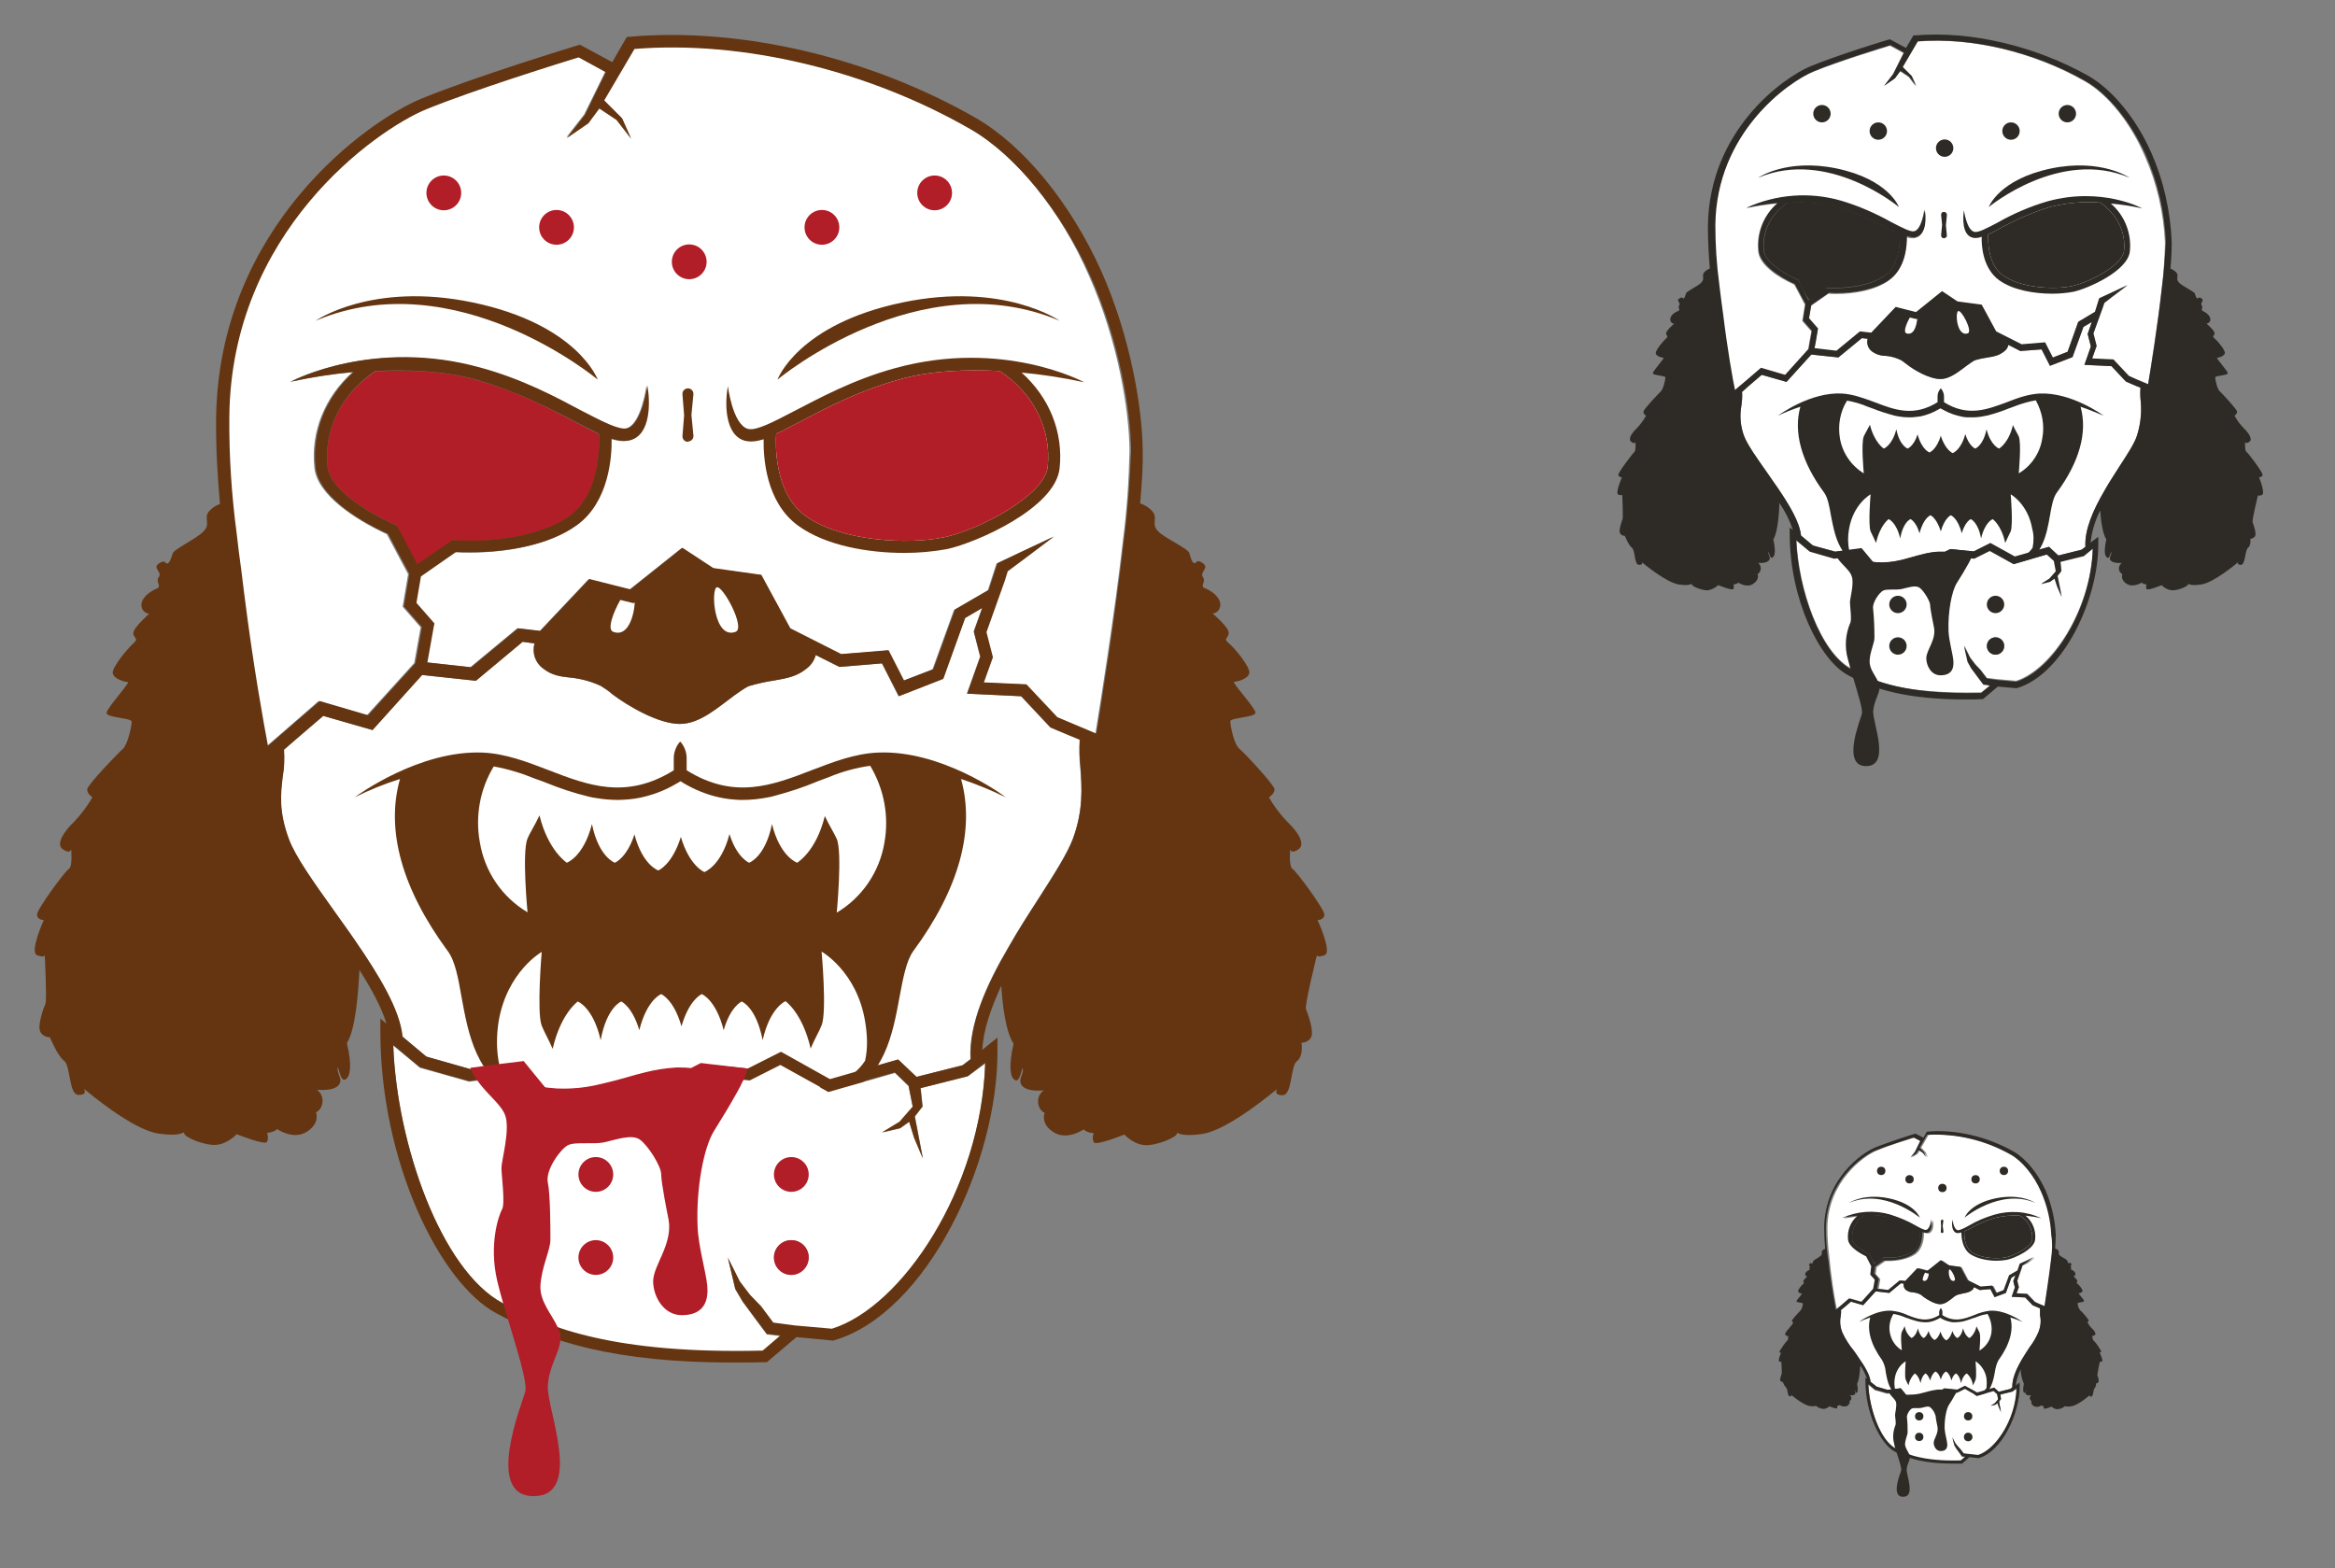 <svg xmlns="http://www.w3.org/2000/svg" id="Layer_1" viewBox="0 0 725 487" width="725" height="487"><rect x="0" y="0" width="725" height="487" fill="#808080" stroke="none"/><style>.st0{fill:#fff}.st1{fill:#643510}.st2{fill:#b21e28}.st3{fill:#2e2a25}</style><g id="Layer_1_1_"><path d="M333.1 260.4c-1.7 4.6-5.8 11-10.6 18.5-3.1 4.8-6.4 9.9-9.4 15.2-6.8 11.6-12.4 24-11.8 34.8l-2.5 1.9-14.3 3.6-5.7-5.4-21.2 6.1-15.2-8.5-10.3 5.2-14.5-1.4-18.8 9.4-9.2-1.7-10.8 4.7-6.3 5.4v-6.3l-9.9-12L146 332l-13.7-3.9-7.4-6.2c-.8-8.4-7.4-19.2-14.7-29.8-2.1-3.1-4.4-6.2-6.5-9.2-6.2-8.7-12.1-16.9-14.1-22.4-3.2-8.7-2.5-14.1-1.9-19.3.5-2.8.6-5.6.4-8.4l3.8-3.3 8.4-7.2 15.3 4.4 15.4-17.1 16.7 1.8 14.5-12.1 3.7.5c-.8 2.9.2 6 2.7 7.8 2.6 2.1 5.4 2.5 8.3 2.8 3.3.3 6.6 1.2 9.6 2.6 1.3.8 2.5 1.6 3.6 2.6 4.9 3.7 14.3 9.2 20.9 9.2 6.3 0 11.9-5.2 17-8.9 1.4-1 2.8-2 4.3-2.8 2.7-.8 5.4-1.4 8.1-1.8 3.9-.7 7-1.2 10.1-3.8 1.3-1 2.3-2.5 2.7-4.1l7.4 3.7 13.2-1.1 5.2 10.2 13.8-5.4 6.8-18.9 5.3-3.1-2.6 7.3 2 7.8-4.1 11.5 16.8.8 9.1 9.7 5.7 2.4 3.4 1.4c-.2 2.9-.1 5.8.2 8.7.5 6.2 1 13.1-2.3 22z" class="st0"/><path d="M298.4 241.9c4.4 15.8-.6 34.1-14.8 53.4-2.2 3-3.2 8.5-4.3 14.3-2.1 11.4-4.7 25.6-18.1 30.4-12.7 4.6-24.1 1.5-34.1-1.3-5.6-1.5-10.9-3-15.8-3s-10.2 1.5-15.8 3c-6.3 1.7-13.2 3.6-20.6 3.6-4.6 0-9.2-.8-13.5-2.3-13.5-4.8-16-19-18.1-30.4-1-5.8-2-11.3-4.3-14.3-14.2-19.3-19.3-37.6-14.8-53.4-4.8 1.5-9.5 3.4-14.1 5.7 1.1-.8 20.2-14.7 39.8-13.9 7 .3 13.8 2.9 20.3 5.4 12.4 4.8 24.2 9.3 39 .1v-3.7c0-1.8.6-3.5 1.7-4.9l.3-.3.3.3c1.1 1.4 1.7 3.1 1.7 4.9v3.7c14.8 9.2 26.6 4.7 39-.1 6.5-2.5 13.3-5.1 20.3-5.4 19.6-.9 38.7 13 39.8 13.9-4.5-2.2-9.1-4.1-13.9-5.7z" class="st1"/><path d="M274.6 261.7c-1.5 9-6.9 17-14.8 21.7 0 0 1.8-18.8 0-22.9-.8-1.8-2.4-4.3-3.7-7.1-2.7 11.1-8.6 14.5-8.6 14.5s-5.3-1.8-7.8-12c-2.1 10.3-7.1 12-7.1 12s-3.8-1.5-6.1-8.9c-2.6 10-7.8 11.8-7.8 11.8s-4.6-1.8-7.3-10.9c-2.7 8.7-7 10.4-7 10.4s-4.9-1.6-7.4-11.2c-2.4 7.4-6.1 8.8-6.1 8.8s-5-1.7-7.1-12c-2.6 10.2-7.8 12-7.8 12s-5.8-3.7-8.5-14.7c-1.3 2.9-3 5.4-3.7 7.2-1.8 4.1 0 22.9 0 22.9-7.9-4.7-13.3-12.6-14.8-21.7-1.5-8.1 0-16.5 4.3-23.6 4.4.8 8.7 2.1 12.8 3.8.9.3 1.9.7 2.8 1l.5.2c4.4 1.8 8.9 3.3 13.5 4.4.7.2 1.4.3 2.1.4 2.3.4 4.6.6 6.9.6 1.2 0 2.4-.1 3.6-.2s2.2-.3 3.3-.5c3.7-.8 7.3-2.1 10.6-4 .6-.3 1.2-.7 1.9-1.1.7.5 1.5.9 2.2 1.3 3.5 1.9 7.3 3.3 11.3 4 1.1.2 2.2.3 3.3.4.9.1 1.8.1 2.6.1 2.6 0 5.2-.3 7.8-.8.7-.1 1.4-.3 2.1-.5 4.5-1.2 8.8-2.6 13.1-4.4l.5-.2 3.2-1.2c4.1-1.7 8.4-2.9 12.8-3.5 4.3 7.2 5.9 15.7 4.4 23.9zm-6 67.7c-2.1 3.2-5.2 5.6-8.8 6.8-2.2.8-4.5 1.4-6.8 1.7-.7.1-1.5.2-2.2.3-4.9.3-9.9-.1-14.7-1.3l-.4-.1c-2.5-.6-5-1.3-7.5-2-.6-.2-1.2-.3-1.8-.5-1.1-.3-2.1-.6-3.1-.8-3.1-.8-6.3-1.4-9.5-1.7-.8 0-1.6-.1-2.4-.1H210c-3.2.2-6.4.7-9.6 1.5-1 .2-2.1.5-3.1.8-1.1.3-1.9.5-2.8.8-2.2.6-4.3 1.2-6.6 1.7l-1.8.4c-4.4 1-8.9 1.5-13.4 1.3-.7 0-1.5-.1-2.2-.2-2.6-.3-5.2-1-7.8-1.8-3-1-5.6-2.8-7.6-5.2-1-4.5-1-9.1-.3-13.7 2.6-15.6 13.4-21.7 13.4-21.7s-1.6 18.8 0 22.9c.7 1.8 2.2 4.4 3.4 7.2 2.5-11 7.8-14.7 7.8-14.7s4.8 1.8 7.1 12c1.9-10.3 6.4-12 6.4-12s3.4 1.5 5.6 8.9c2.4-9.6 6.8-11.2 6.8-11.2s3.9 1.6 6.3 10c2.4-8.4 6.3-10 6.3-10s4.4 1.7 6.8 11.2c2.1-7.4 5.6-8.9 5.6-8.9s4.5 1.7 6.5 12c2.3-10.2 7.1-12.1 7.1-12.1s5.3 3.7 7.8 14.7c1.2-2.9 2.7-5.4 3.4-7.2 1.7-4.2 0-22.9 0-22.9s10.9 6.1 13.5 21.6c.7 4.2.9 8.3 0 12.3z" class="st0"/><path d="M300.5 334.2l-14.6 3.7.6 5.7-2.4 3.1 2.5 13.1-2.8-6.5-1.5-4.9-2.8 2-5.6 1.3 5.4-3.2 4.1-4.7-1.3-6.5-4.2-4.1-20.7 5.9-14.8-8.3-9.5 4.9-14.5-1.4-19 9.5-9.4-1.7-9.4 4.1-11.9 10.4v-13.3l-7.7-9.4-15.3 2-15.3-4.3-8.3-6.9c1.1 30.7 14.8 69.8 33.9 80.1 14.4 7.8 29.3 15.8 80.8 14.8l5.5-4.7-4.2-.5-4.1-5.5-3.4-4.6-2.3-3.9-2.3-9.7 3.7 7.4 3.2 4.2 3.4 3.5 3.8 5.1 6.8.9 11.4 1.1c21.7-6.7 46.4-43.5 47.6-82.6l-5.4 3.9zm-54.8 61.7c-3 0-5.4-2.4-5.4-5.4 0-3 2.4-5.4 5.4-5.4 3 0 5.4 2.4 5.4 5.3-.1 3.1-2.5 5.4-5.4 5.5zm55.4-356C269.3 21.6 230.5 12.3 196.8 15l-5.4 9.2-4 6.8 5.6 5.6 2.8 6.3-4.5-5.8-5.4-3.6-3.4 4.6-6.7 4.6 5.6-7.2 6.5-13.2-8.4-4.6c-4.9 1.5-32.7 10.1-47.5 16.2-15.6 6.5-60.5 38-61.2 95.7 0 12.2.8 24.3 2.3 36.3.4 3.8.9 7.5 1.4 11.1.3 2.5.6 5 .9 7.3 2.9 23 6.1 40.5 7.4 47.4l7.5-6.5 8.6-7.5 15 4.4 14.7-16.2c.4-2.1 1.3-7.2 2-11.1l-5.6-6.4 1.7-10.1-6.6-12.4c-10.1-4.7-21.6-12.3-22.5-20.6-1.2-11.2 3.2-22 11.8-29.7-6.5.6-13 1.6-19.4 3 1.1-.6 25.9-13.4 58.6-4.4 13.2 3.6 23.8 9.4 31.5 13.4 6.5 3.4 11.7 6.1 14.2 5.5 4.8-1.2 6.4-13.3 6.4-13.3.9 4.8 1.1 15.3-5.4 17-.6.1-1.1.2-1.7.2-1.4 0-2.7-.3-4-.7.1 5.5-.6 19.6-10.8 26.9-8.6 6.2-21.8 8.4-32.9 8.4-1.6 0-3.1 0-4.6-.1l-10.9 7.5-1.4 8.2 5.6 6.4-.2.9c-1.1 6.1-1.7 9.5-2 11.2l13.6 1.5 14.6-12.1 6.9.9 15.2-16.1 12.7 3.2 16.2-12.9 9.6 6.3 14.9 2.1 9 16.6 15.8 8 14.7-1.2 4.8 9.4 9.1-3.5 6.7-18.5 10.5-6.1 2.7-8.3 7.8-3.7 9.8-4.6-9.7 7.3-4.7 3.5-.9 2.9-5.7 16 2 7.8-2.8 7.8 13.2.6 9.6 10.2 4.5 1.9 7.6 3.2c1.3-8.2 5.9-36.5 8.6-60.4 1.2-9.2 1.8-18.4 2-27.6-.1-12.3-3.5-33.9-12.6-54.3-8.7-20.2-23-37.7-37-45.7z" class="st0"/><circle cx="185" cy="364.7" r="5.4" class="st2"/><circle cx="214" cy="81.3" r="5.4" class="st2"/><circle cx="255.2" cy="70.6" r="5.4" class="st2"/><circle cx="290.2" cy="59.9" r="5.4" class="st2"/><circle cx="172.8" cy="70.6" r="5.4" class="st2"/><circle cx="137.8" cy="59.9" r="5.4" class="st2"/><circle cx="185" cy="390.5" r="5.4" class="st2"/><circle cx="245.7" cy="390.5" r="5.4" class="st2"/><circle cx="245.7" cy="364.7" r="5.4" class="st2"/><path d="M278 114.3c-13.2 3.6-23.7 9.4-31.5 13.4-6.5 3.4-11.7 6.1-14.2 5.5-4.8-1.2-6.3-13.3-6.3-13.3-.9 4.8-1.2 15.3 5.4 17 .6.1 1.1.2 1.7.2 1.4 0 2.7-.3 4-.7-.1 5.5.6 19.6 10.8 26.9 8.6 6.2 21.8 8.4 32.9 8.4 4.5 0 8.9-.4 13.3-1.2 9.1-2 33.6-12.7 34.9-25.1 1.2-11.2-3.2-22-11.8-29.7 6.5.6 13 1.6 19.4 3 .1 0-25.1-13.6-58.6-4.4zm47.3 30.7c-1 8.9-21.3 19.5-32 21.8-11 2.4-32.1 1.4-43.2-6.6-10-7.2-9.3-23.2-9.1-25.5 2.2-1 4.6-2.3 7.3-3.7 7.6-4 17.9-9.5 30.7-13.1 9.9-2.9 21.4-3.2 31.4-2.7 10.6 7 16.1 18.1 14.9 29.8z" class="st1"/><path d="M325.3 145c-1 8.9-21.3 19.5-32 21.8-11 2.4-32.1 1.4-43.2-6.6-10-7.2-9.3-23.2-9.1-25.5 2.2-1 4.6-2.3 7.3-3.7 7.6-4 17.9-9.5 30.7-13.1 9.9-2.9 21.4-3.2 31.4-2.7 10.6 7 16.1 18.1 14.9 29.8z" class="st2"/><path d="M241.4 117.9s6.2-17.2 38.9-24c31.3-6.5 48.7 5.7 48.7 5.7-43.3-18.4-87.2 17.9-87.6 18.3z" class="st1"/><path d="M101.7 145c.7 6.5 11.5 13.8 21.5 18.2.9 3.6 6.4 12.1 6.4 12.1s8.7-4.9 10.9-7.5c11.5.9 27.3-1 36.4-7.5 10-7.2 9.3-23.2 9.1-25.5-2.2-1-4.6-2.3-7.3-3.7-7.6-4-17.9-9.5-30.7-13.1-9.9-2.9-21.4-3.2-31.4-2.7-10.6 6.9-16.1 18-14.9 29.7z" class="st2"/><path d="M185.6 117.9s-6.2-17.2-38.9-24C115.4 87.4 98 99.6 98 99.6c43.3-18.4 87.2 17.9 87.6 18.3zm28 19.3c-1 0-1.7-.8-1.7-1.7v-.1l.5-6.3v-.3l-.5-6.3c-.1-1 .6-1.8 1.6-1.9h.1c1 0 1.7.8 1.7 1.7v.2l-.6 6.2v.3l.6 6.2c.1 1-.6 1.8-1.6 1.9 0 .1-.1.1-.1.1z" class="st1"/><path d="M409.1 285.7s2.1 0 2.1-1.7-8.7-13.5-9.9-14.2c-1.2-.7-.7-6.1-.7-6.1s.2 1.7 2.6 0-.7-5.9-3.5-8.5c-2.2-2.3-4.1-4.8-5.7-7.6 0 0 1.9-1.2 1.7-2.6s-9.2-11.1-10.9-12.5-2.8-7.3-2.8-8.5 7.8-1.2 7.8-2.7-7.6-9.6-6.6-9.6 4.5-.9 4.7-2.8-4.5-7.6-6.4-9.2 0-1.4 0-3.2-5-6-5-6c1.4-.1 2.4-1.3 2.4-2.7 0-2.4-2.8-4.4-4.7-5.1s.4-1.9-.7-3.5 2.1-2.8 0-4.3-1.9 0-2.6 0-1.2-1.6-1.6-3.1-7.4-4.5-9.7-6.8 0-4-1.7-6.1c-1-1.2-2.4-2.1-3.9-2.6.6-6.4.9-12 .8-16.4-.1-12.7-3.6-34.9-12.9-55.8-9.5-21.1-24-38.8-38.8-47.4-32.7-18.8-72.9-28.3-107.5-25.3l-1 .1-4.5 7.8-10-5.4-.8.2c-.3.1-32.2 9.8-48.6 16.6-16.3 6.7-62.8 39.4-63.6 99.1-.1 8.9.4 17.8 1.2 26.7-1.4.5-2.6 1.3-3.5 2.4-1.6 2.1.7 3.8-1.6 6.1-2.3 2.4-9.2 5.5-9.6 6.9s-1 3.1-1.7 3.1-.5-1.4-2.6 0 1.2 2.6 0 4.2 1.2 2.8-.7 3.6-4.7 2.7-4.7 5.1c0 1.4 1 2.5 2.4 2.7 0 0-4.9 4.3-4.9 6s1.9 1.5 0 3.2-6.6 7.4-6.4 9.2 3.8 2.8 4.7 2.8-6.6 8.1-6.6 9.6 7.8 1.5 7.8 2.7-1.2 7.1-2.8 8.5-10.8 11-11 12.4 1.6 2.6 1.6 2.6c-1.6 2.7-3.5 5.3-5.7 7.6-2.8 2.6-5.9 6.9-3.5 8.5 2.4 1.7 2.6 0 2.6 0s.5 5.4-.7 6.1c-1.2.7-9.9 12.5-9.9 14.2 0 1.7 2.1 1.7 2.1 1.7s-4.5 9.9-2.1 10.9c2.3.9 2.4 0 2.4 0s.7 14 .2 15.1-2.8 7.3-1.4 9c.6.9 1.7 1.4 2.8 1.4 0 0 2.3 5.7 4.4 7.3C22 331 21.3 340 24.4 340c2.8 0 1.8-1.6 1.7-1.9.9.8 15.1 12.8 23.1 13.9 8.3 1.2 7.8-1.2 8 0s6.4 3.8 9.9 3.5c3.5-.2 6.4-3.3 6.4-3.3s8.7 3.5 9.4 2.4c.4-.9.4-1.9 0-2.8 0 0 2.4-.2 3.1-1.2 0 0 4.9 3.4 9 1s3.4-5.6 3.1-6.2c2.3-1 3-5.1.3-7 6.4.5 7.3-1.8 7.3-2.9-.1-1.4-1.2-2.9-.8-4.1.7 2.2 1.2 4.6 2.5 3.7 1.3-.9 2-4 .3-11.2 2.8-4.3 3.6-16.7 3.9-22.7 3.8 6 6.9 11.7 8.4 16.7l-1.9-1.6v4c0 40.7 18.6 78.2 36 87.5 16.5 8.9 36.8 15.3 73.4 15.3 3.2 0 6.5 0 9.9-.1h.7l9.2-7.8 11.4 1.1.3-.1c28.9-8.5 51-55.5 50.7-90.2v-3.8L305 326c.3-6.2 2.7-13 5.9-19.9.3 5.1 1.2 14 3.8 18-1.6 7.2-1 10.3.3 11.2s1.8-1.4 2.5-3.7c.5 1.2-.7 2.7-.7 4.1 0 1.1.9 3.4 7.3 2.9-2.8 1.9-2 6 .3 7-.4.6-1 3.9 3.1 6.2s9-1.1 9-1.1c.7 1 3.1 1.2 3.1 1.2-.4.9-.4 1.9 0 2.8.7 1.2 9.5-2.4 9.5-2.4s2.8 3.1 6.4 3.3 9.7-2.4 9.9-3.5-.2 1.2 8 0c8-1.2 22.2-13.2 23.1-13.9-.1.2-1.1 1.9 1.7 1.9 3.1 0 2.4-9 4.5-10.6s1.4-5.7 1.4-5.7c1.1 0 2.2-.5 2.8-1.4 1.4-1.7-.9-7.8-1.4-9s3.4-16.8 3.4-16.8 0 .9 2.4 0-2.2-10.9-2.2-10.9zM305.9 330c-1.2 39.1-25.9 75.9-47.6 82.6l-11.4-1-6.8-.9-3.8-5.1-3.4-3.5-3.2-4.2-3.7-7.4 2.3 9.7 2.3 3.9 3.4 4.6 4.1 5.5 4.2.5-5.5 4.7c-45.9 1.1-66.4-7-80.8-14.8-19.1-10.3-32.8-49.4-33.9-80.1l8.3 6.9 15.2 4.3 15.3-2 7.7 9.4v13.3l11.9-10.4 9.4-4.1 9.4 1.7 19-9.5 14.5 1.4 9.5-4.8 14.8 8.2 20.7-5.9 4.3 4.1 1.3 6.5-4.1 4.7-5.4 3.3 5.6-1.3 2.8-2 1.5 4.9 2.7 6.5-2.5-13 2.4-3.1-.6-5.7 14.7-3.7 5.4-4.2zm27.3-69.6c-1.7 4.6-5.8 11-10.6 18.5-3.1 4.8-6.4 9.9-9.4 15.2-6.8 11.6-12.4 24-11.8 34.8l-2.5 1.9-14.3 3.6-5.7-5.4-21.2 6.1-15.2-8.5-10.3 5.2-14.5-1.4-18.8 9.4-9.2-1.7-10.8 4.7-6.3 5.4v-6.3l-9.9-12-16.6 2.1-13.7-3.9-7.4-6.2c-.8-8.4-7.4-19.2-14.7-29.8-2.1-3.1-4.4-6.2-6.5-9.2-6.2-8.7-12.1-16.9-14.1-22.4-3.2-8.7-2.5-14.1-1.9-19.3.5-2.8.6-5.6.4-8.4l3.8-3.3 8.4-7.2 15.3 4.4 15.4-17.1 16.7 1.8 14.5-12.1 3.7.5c-.8 2.9.2 6 2.7 7.8 2.6 2.1 5.4 2.5 8.3 2.8 3.3.3 6.6 1.2 9.6 2.6 1.3.8 2.5 1.6 3.6 2.6 4.9 3.7 14.3 9.2 20.9 9.2 6.3 0 11.9-5.2 17-8.9 1.4-1 2.8-2 4.3-2.8 2.7-.8 5.4-1.4 8.1-1.8 3.9-.7 7-1.2 10.1-3.8 1.3-1 2.3-2.5 2.7-4.1l7.4 3.7 13.2-1.1 5.2 10.2 13.8-5.4 6.8-18.9 5.3-3.1-2.6 7.3 2 7.8-4.1 11.5 16.8.8 9.1 9.7 5.7 2.4 3.4 1.4c-.2 2.9-.1 5.8.2 8.7.4 6.2.9 13.1-2.3 22zm15.8-93c-2.7 23.8-7.2 52.1-8.6 60.4l-7.6-3.2-4.5-1.9-9.6-10.2-13.2-.6 2.8-7.8-2-7.8 5.7-16 .9-2.9 4.7-3.5 9.7-7.3-9.8 4.6-7.8 3.7-2.7 8.3-10.5 6.1-6.7 18.5-9.1 3.5-4.8-9.4-14.7 1.2-15.8-8-9-16.6-14.9-2.1-9.6-6.3-15.4 12.3-.8.6-.8-.2-11.9-3-15.2 16.1-6.9-.8-14.6 12.1-13.6-1.5c.3-1.8.9-5.1 2-11.2l.2-.9-5.6-6.4 1.4-8.2 10.9-7.6c1.5.1 3 .1 4.6.1 11.1 0 24.3-2.2 32.9-8.4 10.1-7.3 10.9-21.5 10.8-26.9 1.3.4 2.6.7 4 .7.6 0 1.1-.1 1.7-.2 6.6-1.6 6.3-12.1 5.4-17 0 0-1.6 12.1-6.3 13.3-2.5.6-7.6-2.1-14.2-5.5-7.7-4.1-18.2-9.8-31.5-13.4-32.7-9-57.5 3.8-58.6 4.4 6.4-1.4 12.9-2.4 19.4-3-8.6 7.8-13 18.5-11.8 29.7.9 8.4 12.3 16 22.5 20.6l6.6 12.4-1.7 10.1 5.6 6.4c-.7 3.9-1.6 9.1-2 11.2l-14.7 16.2-15-4.4-8.6 7.4-7.5 6.5c-1.3-6.9-4.5-24.3-7.4-47.4-.3-2.4-.6-4.8-.9-7.3-.5-3.6-1-7.3-1.4-11.1-1.6-12-2.4-24.2-2.3-36.3.5-57.5 45.4-89 61-95.5 14.9-6.1 42.6-14.7 47.5-16.2l8.4 4.6-6.5 13.3-5.6 7.2 6.7-4.6 3.4-4.6 5.4 3.6 4.5 5.8-2.8-6.3-5.6-5.6 4-6.8 5.4-9.2c33.6-2.7 72.5 6.6 104.3 24.9 14 8 28.3 25.6 37.3 45.7 9.1 20.4 12.5 42 12.6 54.3-.4 8.9-1 18.2-2.2 27.3zm-225.8-4.2c-10-4.4-20.8-11.7-21.5-18.2-1.2-11.7 4.3-22.8 14.8-29.8 10-.5 21.4-.1 31.4 2.7 12.8 3.7 23.2 9.1 30.8 13.1 2.8 1.4 5.2 2.7 7.3 3.7.1 2.2.8 18.2-9.1 25.5-9.1 6.5-24.9 8.4-36.4 7.5l-10.9 7.5-6.4-12z" class="st1"/><path d="M228.4 196.2c3.2-1.2-4.1-14.7-5.9-13.8s-.8 16.3 5.9 13.8zm-31.3-9.1c-.3 4.6-2.3 10.8-6.7 9.1-2-.7 0-6 2.2-9.9l4.1 1 .4-.2z" class="st0"/><path d="M232.1 331.8c-.3 1.3-.7 2.5-1.3 3.7 0 0 0 .1-.1.1-.5 1.1-1.1 2.3-1.9 3.7-2 3.6-4.6 7.9-7.1 11.9-3.2 5.1-5.6 17.8-5.1 29.7.2 6 2.6 14.1 3 18.3s-.6 9.2-7.9 9.2c-5.8 0-8.9-6-8.9-10.5 0-5 6.1-11.4 4.8-19.1-.4-2-2.3-11.5-2.3-14.1s-4.1-9-6.6-10.8-7.4 0-11 .8-9.2-.3-11.5 1-6.9 7.7-6.1 11.5.8 14.6.8 17.8-2.8 8.5-3.1 14.3c-.2 4.9 3.5 8.8 5.3 12.7.3.6.6 1.3.8 2 .2.7.2 1.5.1 2.3-.4 4-3.7 8.3-3.9 14.3-.2 7.2 11 34-4.4 34s-3.6-28.7-2.6-32.5c.7-2.7-2.5-12.8-5.4-22.5-.5-1.7-1-3.4-1.5-5-.7-2.4-1.3-4.7-1.8-6.8-2.7-11.5.5-20.5 1.5-22.3s-.2-10.5-.2-12.8 2.6-11.3 1.3-15.9c-1.1-3.8-5.7-6.7-9-11.6-.8-1.1-1.5-2.3-2-3.6l4.5-.6 4.7-.6 7.4-.9 1.7 2.1 4.9 6c.4.1.9.2 1.4.2.7.1 1.5.1 2.2.2 4.5.2 9-.2 13.4-1.3l1.7-.4c2.2-.5 4.4-1.1 6.5-1.7l2.8-.8c1.1-.3 2.1-.5 3.1-.8 3.1-.8 6.3-1.3 9.6-1.5h1.4c.8 0 1.6 0 2.4.1.2 0 .5 0 .7.1l.3-.1 2.9-1.5 14.5 1.7z" class="st2"/><path d="M663.4 135.6c-.8 2.3-2.9 5.5-5.3 9.2-1.5 2.4-3.2 4.9-4.7 7.6-3.4 5.8-6.2 12-5.9 17.4l-1.2.9-7.2 1.8-2.9-2.7-10.6 3-7.6-4.2-5.2 2.6-7.2-.7-9.4 4.7-4.6-.9-5.4 2.3-3.2 2.7v-3.1l-5-6-8.2 1.1-6.9-1.9-3.7-3.1c-.4-4.2-3.7-9.6-7.3-14.9-1.1-1.6-2.2-3.1-3.2-4.6-3.1-4.4-6-8.5-7.1-11.2-1.2-3.1-1.5-6.4-.9-9.7.2-1.4.3-2.8.2-4.2l1.9-1.7 4.2-3.6 7.7 2.2 7.7-8.5 8.4.9 7.3-6 1.8.2c-.4 1.4.1 3 1.3 3.9 1.2.9 2.7 1.4 4.2 1.4 1.7.1 3.3.6 4.8 1.3.6.4 1.2.8 1.8 1.3 2.4 1.9 7.1 4.6 10.5 4.6 3.1 0 6-2.6 8.5-4.4.7-.5 1.4-1 2.1-1.4 1.3-.4 2.7-.7 4.1-.9 2-.3 3.5-.6 5.1-1.9.7-.5 1.1-1.2 1.3-2l3.7 1.9 6.6-.5 2.6 5.1 7-2.7 3.4-9.4 2.6-1.5-1.3 3.7 1 3.9-2 5.7 8.4.4 4.5 4.8 2.8 1.2 1.7.7c-.1 1.5-.1 2.9.1 4.4.3 3.5-.1 7.3-1.3 10.8z" class="st0"/><path d="M646 126.3c2.2 7.9-.3 17.1-7.4 26.7-1.1 1.5-1.6 4.2-2.1 7.1-1 5.7-2.3 12.8-9 15.2-6.4 2.3-12 .7-17-.6-5.1-2-10.7-2-15.8 0-3.3 1.1-6.8 1.7-10.3 1.8-2.3 0-4.6-.4-6.8-1.2-6.7-2.4-8-9.5-9.1-15.2-.5-2.9-1-5.6-2.1-7.1-7.1-9.6-9.6-18.8-7.4-26.7-2.4.8-4.7 1.7-7 2.8.6-.4 10.1-7.4 19.9-6.9 3.5.2 6.9 1.5 10.2 2.7 6.2 2.4 12.1 4.6 19.5 0v-1.8c0-.9.3-1.7.9-2.4l.1-.2.1.2c.6.7.9 1.6.9 2.4v1.8c7.4 4.6 13.3 2.3 19.5 0 3.3-1.3 6.6-2.5 10.2-2.7 9.8-.4 19.3 6.5 19.9 6.9-2.4-1-4.8-2-7.2-2.8z" class="st3"/><path d="M634.1 136.2c-.7 4.5-3.4 8.5-7.3 10.8 0 0 .9-9.4 0-11.5-.4-.9-1.2-2.1-1.8-3.5-1.3 5.6-4.3 7.3-4.3 7.3s-2.6-.9-3.9-6c-1 5.1-3.5 6-3.5 6s-1.9-.7-3.1-4.5c-1.3 5-3.9 5.9-3.9 5.9s-2.3-.9-3.7-5.4c-1.3 4.4-3.5 5.2-3.5 5.2s-2.4-.8-3.7-5.6c-1.2 3.7-3.1 4.4-3.1 4.4s-2.5-.9-3.5-6c-1.3 5.1-3.9 6-3.9 6s-2.9-1.8-4.3-7.4c-.7 1.4-1.5 2.7-1.9 3.6-.9 2.1 0 11.5 0 11.5-3.9-2.4-6.6-6.3-7.4-10.8-.7-4.1 0-8.3 2.2-11.8 2.2.4 4.4 1 6.4 1.9l1.4.5.3.1c2.2.9 4.5 1.6 6.8 2.2l1 .2c1.1.2 2.3.3 3.4.3.6 0 1.2 0 1.8-.1s1.1-.1 1.7-.2c1.9-.4 3.7-1.1 5.3-2 .3-.2.6-.3.9-.5.4.2.7.4 1.1.6 1.8 1 3.7 1.6 5.6 2 .5.1 1.1.2 1.7.2h1.3c1.3 0 2.6-.1 3.9-.4.4-.1.7-.1 1.1-.2 2.2-.6 4.4-1.3 6.6-2.2l.3-.1 1.6-.6c2.1-.8 4.2-1.4 6.4-1.8 2 3.6 2.8 7.8 2 11.9zm-3 33.9c-1.1 1.6-2.6 2.8-4.4 3.4-1.1.4-2.2.7-3.4.9-.4.1-.7.1-1.1.1-2.5.2-4.9 0-7.3-.6h-.2c-1.3-.3-2.5-.6-3.8-1l-.9-.2-1.6-.4c-1.6-.4-3.2-.7-4.8-.9h-1.9c-1.6.1-3.2.3-4.8.8-.5.1-1 .3-1.6.4l-1.4.4-3.3.9-.9.2c-2.2.5-4.4.7-6.7.6-.4 0-.7 0-1.1-.1-1.3-.2-2.6-.5-3.9-.9-1.5-.5-2.8-1.4-3.8-2.6-.5-2.3-.5-4.6-.1-6.8 1.3-7.8 6.7-10.8 6.7-10.8s-.8 9.4 0 11.5c.4.9 1.1 2.2 1.7 3.6 1.2-5.5 3.9-7.4 3.9-7.4s2.4.9 3.6 6c.9-5.2 3.2-6 3.2-6s1.7.7 2.8 4.4c1.2-4.8 3.4-5.6 3.4-5.6s1.9.8 3.2 5c1.2-4.2 3.1-5 3.1-5s2.2.8 3.4 5.6c1.1-3.7 2.8-4.4 2.8-4.4s2.3.9 3.2 6c1.2-5.1 3.6-6 3.6-6s2.7 1.8 3.9 7.4c.6-1.4 1.3-2.7 1.7-3.6.8-2.1 0-11.5 0-11.5s5.4 3 6.7 10.8c.5 1.7.5 3.8.1 5.8z" class="st0"/><path d="M647.1 172.5l-7.3 1.8.3 2.9-1.2 1.5 1.3 6.5-1.4-3.3-.8-2.4-1.4 1-2.8.7 2.7-1.6 2-2.3-.6-3.2-2.2-2-10.3 3-7.4-4.2-4.8 2.4-7.2-.7-9.5 4.8-4.7-.9-4.7 2-6 5.2V177l-3.9-4.7-7.6 1-7.6-2.2-4.2-3.5c.6 15.3 7.4 34.9 17 40 7.2 3.9 14.7 7.9 40.4 7.4l2.8-2.3-2.1-.3-2.1-2.8-1.7-2.3-1.1-2-1.1-4.9 1.8 3.7 1.6 2.1 1.7 1.8 1.9 2.5 3.4.4 5.7.5c10.8-3.4 23.2-21.8 23.8-41.3l-2.7 2.4zm-27.5 30.8c-1.5 0-2.7-1.2-2.7-2.7s1.2-2.7 2.7-2.7c1.5 0 2.7 1.2 2.7 2.7 0 1.5-1.2 2.7-2.7 2.7.1 0 0 0 0 0zm27.8-178c-15.9-9.1-35.3-13.8-52.1-12.4l-2.7 4.6-2 3.4 2.8 2.8 1.4 3.1-2.2-2.9-2.7-1.8-1.7 2.3-3.3 2.3 2.8-3.6 3.3-6.6-4.2-2.3c-2.5.8-16.3 5-23.8 8.1-7.8 3.2-30.3 19-30.6 47.8 0 6.1.4 12.1 1.2 18.2.2 1.9.5 3.8.7 5.6.2 1.2.3 2.5.5 3.7 1.5 11.5 3 20.3 3.7 23.7l3.8-3.2 4.3-3.7 7.5 2.2 7.3-8.1c.2-1 .6-3.6 1-5.6l-2.8-3.2.8-5.1-3.3-6.2c-5.1-2.3-10.8-6.1-11.2-10.3-.6-5.6 1.6-11.2 5.9-14.9-3.3.3-6.5.8-9.7 1.5 9.2-4.2 19.6-5 29.3-2.2 5.5 1.6 10.8 3.9 15.7 6.7 3.3 1.7 5.8 3.1 7.1 2.8 2.4-.6 3.2-6.6 3.2-6.6.4 2.4.6 7.7-2.7 8.5-.3.1-.6.1-.8.1-.7 0-1.4-.1-2-.4.1 2.7-.3 9.8-5.4 13.5-4.3 3.1-10.9 4.2-16.5 4.2-.8 0-1.5 0-2.3-.1l-5.4 3.8-.7 4.1 2.8 3.2-.1.5c-.5 3.1-.8 4.7-1 5.6l6.8.8 7.3-6 3.5.4 7.6-8 6.3 1.6 8.1-6.5 4.8 3.1 7.5 1 4.5 8.3 7.9 4 7.3-.6 2.4 4.7 4.6-1.8 3.3-9.3 5.2-3 1.3-4.2 3.9-1.9 4.9-2.3-4.9 3.7-2.3 1.8-.5 1.5-2.9 8 1 3.9-1.4 3.9 6.6.3 4.8 5.1 2.2 1 3.8 1.6c.7-4.1 3-18.3 4.3-30.2.6-4.6.9-9.2 1-13.8-.4-9.4-2.5-18.6-6.3-27.1-4.4-10.3-11.5-19.1-18.5-23.1z" class="st0"/><circle cx="589.3" cy="187.7" r="2.7" class="st3"/><circle cx="603.8" cy="46" r="2.7" class="st3"/><circle cx="624.4" cy="40.7" r="2.7" class="st3"/><circle cx="641.9" cy="35.3" r="2.7" class="st3"/><circle cx="583.2" cy="40.7" r="2.7" class="st3"/><circle cx="565.7" cy="35.3" r="2.7" class="st3"/><circle cx="589.3" cy="200.6" r="2.7" class="st3"/><circle cx="619.6" cy="200.6" r="2.7" class="st3"/><circle cx="619.6" cy="187.7" r="2.7" class="st3"/><path d="M635.8 62.5c-5.5 1.6-10.8 3.9-15.7 6.7-3.3 1.7-5.8 3.1-7.1 2.8-2.4-.6-3.2-6.7-3.2-6.7-.4 2.4-.6 7.7 2.7 8.5.3.1.6.1.8.1.7 0 1.4-.1 2-.4-.1 2.7.3 9.8 5.4 13.5 4.3 3.1 10.9 4.2 16.5 4.2 2.2 0 4.5-.2 6.6-.6 4.5-1 16.8-6.4 17.5-12.5.6-5.6-1.6-11.2-5.9-14.9 3.3.3 6.5.8 9.7 1.5.1 0-12.5-6.8-29.3-2.2zm23.7 15.4c-.5 4.5-10.7 9.7-16 10.9-5.5 1.2-16 .7-21.6-3.3-5-3.6-4.6-11.6-4.6-12.7 1.1-.5 2.3-1.1 3.7-1.9 4.9-2.7 10-4.9 15.4-6.6 5.1-1.3 10.4-1.8 15.7-1.4 5.2 3.6 8 9.1 7.4 15z" class="st3"/><path d="M659.5 77.9c-.5 4.5-10.7 9.7-16 10.9-5.5 1.2-16 .7-21.6-3.3-5-3.6-4.6-11.6-4.6-12.7 1.1-.5 2.3-1.1 3.7-1.9 4.9-2.7 10-4.9 15.4-6.6 5.1-1.3 10.4-1.8 15.7-1.4 5.2 3.6 8 9.1 7.4 15zm-42-13.6s3.1-8.6 19.4-12c15.6-3.2 24.3 2.9 24.3 2.9-21.5-9.2-43.5 8.9-43.7 9.1zm-69.8 13.6c.3 3.2 5.8 6.9 10.8 9.1.4 1.8 3.2 6.1 3.2 6.1s4.4-2.4 5.4-3.8c5.7.4 13.6-.5 18.2-3.8 5-3.6 4.6-11.6 4.6-12.7-1.1-.5-2.3-1.1-3.7-1.9-4.9-2.7-10-4.9-15.4-6.6-5.1-1.3-10.4-1.8-15.7-1.4-5.3 3.6-8 9.1-7.4 15zm41.9-13.6s-3.1-8.6-19.4-12c-15.6-3.2-24.3 2.9-24.3 2.9 21.6-9.2 43.5 8.9 43.7 9.1zm14 9.7c-.5 0-.9-.4-.9-.9V73l.3-3.1v-.1l-.3-3.1c0-.5.3-.9.8-.9h.1c.5 0 .9.4.9.9v.1l-.3 3.1v.2l.3 3.1c0 .3-.3.7-.9.8z" class="st3"/><path d="M701.4 148.2s1.1 0 1.1-.8-4.4-6.7-5-7.1-.4-3.1-.4-3.1.1.8 1.3 0-.4-3-1.8-4.3c-1.1-1.1-2-2.4-2.8-3.8 0 0 .9-.6.8-1.3s-4.6-5.6-5.4-6.3-1.4-3.7-1.4-4.3 3.9-.6 3.9-1.3-3.8-4.8-3.3-4.8 2.2-.5 2.4-1.4-2.2-3.8-3.2-4.6 0-.7 0-1.6-2.5-3-2.5-3c.7-.1 1.2-.6 1.2-1.3 0-1.2-1.4-2.2-2.3-2.6s.2-.9-.4-1.8 1-1.4 0-2.1-1 0-1.3 0-.6-.8-.8-1.5-3.7-2.2-4.9-3.4 0-2-.8-3.1c-.5-.6-1.2-1-1.9-1.3.3-3.2.4-6 .4-8.2-.4-9.6-2.5-19.1-6.4-27.9-4.7-10.6-12-19.4-19.4-23.7C632 14.3 611.9 9.5 594.6 11h-.5l-2.3 3.9-5-2.7-.4.1c-.2 0-16.1 4.9-24.3 8.3s-31.4 19.7-31.8 49.5c0 4.5.2 8.9.6 13.3-.7.2-1.3.7-1.8 1.2-.8 1.1.3 1.9-.8 3.1s-4.6 2.7-4.8 3.4-.5 1.6-.8 1.6-.2-.7-1.3 0 .6 1.3 0 2.1.6 1.4-.4 1.8-2.4 1.3-2.4 2.6c0 .7.5 1.3 1.2 1.3 0 0-2.5 2.2-2.5 3s.9.8 0 1.6-3.3 3.7-3.2 4.6 1.9 1.4 2.4 1.4-3.3 4.1-3.3 4.8 3.9.7 3.9 1.3-.6 3.5-1.4 4.3-5.3 5.5-5.4 6.3.8 1.3.8 1.3c-.8 1.4-1.7 2.6-2.8 3.8-1.4 1.3-3 3.4-1.8 4.3s1.3 0 1.3 0 .2 2.7-.3 3.1-5 6.3-5 7.1 1.1.8 1.1.8-2.2 5-1.1 5.4 1.2 0 1.2 0 .3 7 .1 7.6-1.4 3.7-.7 4.5c.3.5.9.7 1.4.7 0 0 1.1 2.8 2.2 3.7s.7 5.3 2.2 5.3.9-.8.8-.9c.5.4 7.6 6.4 11.6 7s3.9-.6 4 0 3.2 1.9 5 1.8c1.2-.2 2.3-.8 3.2-1.6 0 0 4.4 1.8 4.7 1.2.2-.5.2-1 0-1.4 0 0 1.2-.1 1.5-.6 0 0 2.5 1.7 4.5.5s1.7-2.8 1.5-3.1c1-.6 1.3-1.9.7-2.9-.1-.2-.3-.5-.6-.6 3.2.2 3.7-.9 3.7-1.5s-.6-1.4-.4-2c.4 1.1.6 2.3 1.3 1.8s1-2 .2-5.6c1.4-2.2 1.8-8.3 1.9-11.3 1.8 2.6 3.2 5.4 4.2 8.4l-1-.8v2c0 20.4 9.3 39.1 18 43.8 8.2 4.5 18.4 7.6 36.7 7.6 1.6 0 3.2 0 5-.1h.3l4.6-3.9 5.7.5h.2c14.5-4.3 25.5-27.8 25.3-45.1v-1.9l-2.4 1.8c.4-3.5 1.4-6.9 3-10 .2 2.6.6 7 1.9 9-.8 3.6-.5 5.1.2 5.6s.9-.7 1.3-1.8c.2.6-.3 1.4-.4 2s.5 1.7 3.7 1.5c-.9.7-1.2 2-.5 2.9.2.2.4.5.7.6-.2.3-.5 2 1.5 3.1s4.5-.5 4.5-.5c.4.5 1.5.6 1.5.6-.2.4-.2 1 0 1.4.3.6 4.7-1.2 4.7-1.2.8.9 2 1.5 3.2 1.6 1.8.1 4.8-1.2 5-1.8s-.1.6 4 0 11.1-6.6 11.6-7c-.1.1-.6.9.8.9s1.2-4.5 2.2-5.3.7-2.8.7-2.8c.6 0 1.1-.3 1.4-.7.7-.8-.5-3.9-.7-4.5s1.7-8.4 1.7-8.4 0 .5 1.2 0-.9-5.5-.9-5.5zm-51.6 22.2c-.6 19.5-12.9 38-23.8 41.3l-5.7-.5-3.4-.5-1.9-2.5-1.7-1.8-1.6-2.1-1.9-3.7 1.1 4.9 1.1 2 1.7 2.3 2.1 2.8 2.1.3-2.8 2.3c-23 .5-33.2-3.5-40.4-7.4-9.6-5.2-16.4-24.7-17-40l4.2 3.5 7.6 2.2 7.6-1 3.9 4.7v6.6l5.9-5.2 4.7-2 4.7.9 9.5-4.7 7.2.7 4.8-2.4 7.4 4.1 10.3-3 2.2 2 .6 3.2-2 2.3-2.6 1.7 2.8-.7 1.4-1 .8 2.4 1.4 3.3-1.3-6.5 1.2-1.5-.3-2.9 7.3-1.8 2.8-2.3zm13.6-34.8c-.8 2.3-2.9 5.5-5.3 9.2-1.5 2.4-3.2 4.9-4.7 7.6-3.4 5.8-6.2 12-5.9 17.4l-1.2.9-7.2 1.8-2.9-2.7-10.6 3-7.6-4.2-5.2 2.6-7.2-.7-9.4 4.7-4.6-.9-5.4 2.3-3.2 2.7v-3.1l-5-6-8.2 1.1-6.9-1.9-3.7-3.1c-.4-4.2-3.7-9.6-7.3-14.9-1.1-1.6-2.2-3.1-3.2-4.6-3.1-4.4-6-8.5-7.1-11.2-1.2-3.1-1.5-6.4-.9-9.7.2-1.4.3-2.8.2-4.2l1.9-1.7 4.2-3.6 7.7 2.2 7.7-8.5 8.4.9 7.3-6 1.8.2c-.4 1.4.1 3 1.3 3.9 1.2.9 2.7 1.4 4.2 1.4 1.7.1 3.3.6 4.8 1.3.6.4 1.2.8 1.8 1.3 2.4 1.9 7.1 4.6 10.5 4.6 3.1 0 6-2.6 8.5-4.4.7-.5 1.4-1 2.1-1.4 1.3-.4 2.7-.7 4.1-.9 2-.3 3.5-.6 5.1-1.9.7-.5 1.1-1.2 1.3-2l3.7 1.9 6.6-.5 2.6 5.1 7-2.7 3.4-9.4 2.6-1.5-1.3 3.7 1 3.9-2 5.7 8.4.4 4.5 4.8 2.8 1.2 1.7.7c-.1 1.5-.1 2.9.1 4.4.3 3.5-.1 7.3-1.3 10.8zm7.9-46.5c-1.3 11.9-3.6 26.1-4.3 30.2l-3.8-1.6-2.2-1-4.8-5.1-6.6-.3 1.4-3.9-1-3.9 2.9-8 .5-1.5 2.3-1.8 4.9-3.7-4.9 2.3-3.9 1.8-1.3 4.2-5.2 3.1-3.3 9.3-4.6 1.8-2.4-4.7-7.3.6-7.9-4-4.5-8.3-7.5-1-4.8-3.2-7.7 6.2-.4.3-.4-.1-5.9-1.5-7.6 8-3.5-.4-7.3 6-6.8-.8c.2-.9.5-2.5 1-5.6l.1-.5-2.8-3.2.7-4.1 5.5-3.8c.7 0 1.5.1 2.3.1 5.5 0 12.2-1.1 16.5-4.2 5.1-3.7 5.4-10.7 5.4-13.5.6.2 1.3.3 2 .4.3 0 .6 0 .8-.1 3.3-.8 3.2-6.1 2.7-8.5 0 0-.8 6.1-3.2 6.7-1.2.3-3.8-1.1-7.1-2.8-5-2.8-10.3-5.1-15.7-6.7-9.7-2.8-20.1-2-29.3 2.2 3.2-.7 6.4-1.2 9.7-1.5-4.3 3.7-6.5 9.2-5.9 14.9.5 4.2 6.2 8 11.2 10.3l3.3 6.2-.8 5.1 2.8 3.2c-.4 2-.8 4.5-1 5.6l-7.3 8.1-7.5-2.2-4.3 3.7-3.8 3.2c-.7-3.4-2.3-12.2-3.7-23.7-.2-1.2-.3-2.4-.5-3.7-.2-1.8-.5-3.7-.7-5.6-.8-6-1.2-12.1-1.2-18.2.3-28.8 22.8-44.6 30.6-47.8 7.4-3.1 21.3-7.4 23.8-8.1l4.2 2.3-3.3 6.6-2.8 3.7 3.3-2.3 1.7-2.3 2.7 1.8 2.2 2.9-1.4-3.1-2.8-2.8 2-3.4 2.7-4.6c16.8-1.3 36.2 3.3 52.1 12.4 7 4 14.1 12.8 18.6 22.8 3.8 8.6 5.9 17.8 6.3 27.1-.3 4.8-.6 9.4-1.2 14zM558.4 87c-5-2.2-10.4-5.9-10.8-9.1-.6-5.9 2.1-11.4 7.4-14.9 5.3-.4 10.6.1 15.7 1.4 5.3 1.6 10.5 3.8 15.4 6.6 1.4.7 2.6 1.4 3.7 1.9.1 1.1.4 9.1-4.6 12.7-4.5 3.3-12.5 4.2-18.2 3.8l-5.5 3.8-3.1-6.2z" class="st3"/><path d="M611 103.5c1.6-.6-2-7.4-3-6.9s-.4 8.1 3 6.9zm-15.7-4.6c-.2 2.3-1.1 5.4-3.4 4.6-1-.4 0-3 1.1-4.9l2.1.5.2-.2z" class="st0"/><path d="M612.8 171.3c-.1.6-.4 1.3-.7 1.8v.1c-.2.5-.6 1.2-.9 1.8-1 1.8-2.3 4-3.6 6-1.6 2.5-2.8 8.9-2.6 14.9.1 3 1.3 7 1.5 9.2s-.3 4.6-4 4.6c-2.9 0-4.4-3-4.4-5.3 0-2.5 3.1-5.7 2.4-9.5-.2-1-1.2-5.8-1.2-7s-2-4.5-3.3-5.4-3.7 0-5.5.4-4.6-.1-5.8.5-3.5 3.8-3.1 5.8c.3 3 .4 5.9.4 8.9 0 1.6-1.4 4.3-1.5 7.1-.1 2.5 1.7 4.4 2.6 6.4.2.3.3.7.4 1 .1.4.1.8.1 1.1-.2 2-1.8 4.2-2 7.2-.1 3.6 5.5 17-2.2 17s-1.8-14.3-1.3-16.2c.4-1.3-1.3-6.4-2.7-11.3-.3-.9-.5-1.7-.8-2.5-.3-1.2-.6-2.4-.9-3.4-1-3.7-.7-7.6.8-11.1.5-.9-.1-5.2-.1-6.4s1.3-5.6.6-7.9c-.5-1.9-2.8-3.4-4.5-5.8-.4-.6-.7-1.2-1-1.8l2.2-.3 2.4-.3 3.7-.5.9 1 2.5 3c.2 0 .4.1.7.1l1.1.1c2.3.1 4.5-.1 6.7-.6l.9-.2 3.3-.9 1.4-.4 1.6-.4c1.6-.4 3.2-.7 4.8-.8h2.3l.1-.1 1.5-.7 7.2.8z" class="st3"/><path d="M632.9 413.7c-.7 1.6-1.6 3.2-2.7 4.6-.8 1.2-1.6 2.5-2.4 3.8-1.7 2.9-3.1 6-3 8.7l-.6.5-3.6.9-1.4-1.3-5.3 1.5-3.8-2.1-2.6 1.3-3.6-.3-4.7 2.3-2.3-.4-2.7 1.2-1.5 1.3v-1.6l-2.5-3-4.1.5-3.4-1-1.9-1.5c-.2-2.1-1.8-4.8-3.7-7.5-.5-.8-1.1-1.6-1.6-2.3-1.4-1.7-2.6-3.6-3.5-5.6-.6-1.5-.8-3.2-.5-4.8.1-.7.2-1.4.1-2.1l1-.8 2.1-1.8 3.8 1.1 3.9-4.3 4.2.5 3.6-3 .9.1c-.2.7.1 1.5.7 2 .6.4 1.3.7 2.1.7.8.1 1.7.3 2.4.7.3.2.6.4.9.7 1.2.9 3.6 2.3 5.2 2.3s3-1.3 4.2-2.2c.3-.3.7-.5 1.1-.7.7-.2 1.3-.3 2-.5.9-.1 1.8-.4 2.5-.9.3-.2.6-.6.7-1l1.8.9 3.3-.3 1.3 2.5 3.5-1.3 1.7-4.7 1.3-.8-.7 1.8.5 2-1 2.9 4.2.2 2.3 2.4 1.4.6.9.4v2.2c.4 1.6.2 3.4-.5 5.2z" class="st0"/><path d="M624.2 409.1c1.1 3.9-.2 8.5-3.7 13.3-.6 1.1-.9 2.3-1.1 3.6-.5 2.8-1.2 6.4-4.5 7.6-3.2 1.1-6 .4-8.5-.3-2.5-1-5.4-1-7.9 0-1.7.5-3.4.8-5.1.9-1.2 0-2.3-.2-3.4-.6-3.4-1.2-4-4.8-4.5-7.6-.1-1.3-.5-2.5-1.1-3.6-3.5-4.8-4.8-9.4-3.7-13.3-1.2.4-2.4.9-3.5 1.4.3-.2 5-3.7 10-3.5 1.8.2 3.5.6 5.1 1.4 3.1 1.2 6 2.3 9.8 0v-.9c0-.4.2-.9.4-1.2l.1-.1.1.1c.3.3.4.8.4 1.2v.9c3.7 2.3 6.7 1.2 9.8 0 1.6-.7 3.3-1.2 5.1-1.4 4.9-.2 9.7 3.3 10 3.5-1.4-.6-2.5-1-3.8-1.4z" class="st3"/><path d="M618.3 414c-.4 2.3-1.7 4.2-3.7 5.4 0 0 .5-4.7 0-5.7-.2-.4-.6-1.1-.9-1.8-.7 2.8-2.2 3.6-2.2 3.6s-1.3-.5-2-3c-.5 2.6-1.8 3-1.8 3s-.9-.4-1.5-2.2c-.7 2.5-1.9 2.9-1.9 2.9s-1.1-.4-1.8-2.7c-.7 2.2-1.8 2.6-1.8 2.6s-1.2-.4-1.9-2.8c-.6 1.8-1.5 2.2-1.5 2.2s-1.2-.4-1.8-3c-.6 2.5-2 3-2 3-1.1-.9-1.9-2.2-2.1-3.7-.3.7-.7 1.4-.9 1.8-.5 1 0 5.7 0 5.7-2-1.2-3.3-3.2-3.7-5.4-.4-2 0-4.1 1.1-5.9 1.1.2 2.2.5 3.2.9l.7.3h.1c1.1.4 2.2.8 3.4 1.1l.5.1c.6.1 1.1.2 1.7.2h.9c.3 0 .5-.1.8-.1.9-.2 1.8-.5 2.7-1l.5-.3.5.3c.9.5 1.8.8 2.8 1 .3.1.5.1.8.1h.7c.7 0 1.3-.1 2-.2l.5-.1c1.1-.3 2.2-.7 3.3-1.1h.1l.8-.3c1-.4 2.1-.7 3.2-.9 1.1 1.9 1.5 4 1.2 6zm-1.5 17c-.5.8-1.3 1.4-2.2 1.7-.6.2-1.1.3-1.7.4l-.6.1c-1.2.1-2.5 0-3.7-.3h-.1c-.6-.2-1.3-.3-1.9-.5l-.5-.1-.8-.2c-.8-.2-1.6-.4-2.4-.4h-.9c-.8 0-1.6.2-2.4.4l-.8.2-.7.2c-.5.2-1.1.3-1.6.4l-.4.1c-1.1.3-2.2.4-3.3.3h-.6c-.7-.1-1.3-.2-1.9-.5-.7-.3-1.4-.7-1.9-1.3-.2-1.1-.3-2.3-.1-3.4.3-2.2 1.5-4.2 3.4-5.4 0 0-.4 4.7 0 5.7.2.5.5 1.1.9 1.8.2-1.4.9-2.7 1.9-3.7 0 0 1.2.5 1.8 3 .5-2.6 1.6-3 1.6-3s.8.4 1.4 2.2c.6-2.4 1.7-2.8 1.7-2.8s1 .4 1.6 2.5c.6-2.1 1.6-2.5 1.6-2.5s1.1.4 1.7 2.8c.5-1.8 1.4-2.2 1.4-2.2s1.1.4 1.6 3c.6-2.6 1.8-3 1.8-3 1.1 1 1.7 2.3 1.9 3.7.3-.7.7-1.4.8-1.8.4-1 0-5.7 0-5.7 1.8 1.2 3.1 3.2 3.4 5.4.1.9.1 1.9 0 2.9z" class="st0"/><path d="M624.8 432.2l-3.7.9.2 1.4-.6.8.6 3.3-.7-1.6-.4-1.2-.7.5-1.4.3 1.3-.8 1-1.2-.3-1.6-1.1-1-5.2 1.5-3.7-2.1-2.4 1.2-3.6-.3-4.8 2.4-2.3-.4-2.4 1-3 2.6v-3.3l-1.9-2.3-3.8.5-3.8-1.1-2-1.7c.3 7.7 3.7 17.5 8.5 20 3.6 1.9 7.3 4 20.2 3.7l1.4-1.2-1-.1-1-1.4-.8-1.1-.6-1-.6-2.4.9 1.8.8 1 .9.9 1 1.3 1.7.2 2.8.3c5.4-1.7 11.6-10.9 11.9-20.7l-1.4.9zm-13.7 15.4c-.7 0-1.3-.6-1.3-1.3s.6-1.3 1.3-1.3 1.3.6 1.3 1.3c0 .7-.6 1.3-1.3 1.3zm13.8-89c-7.9-4.6-17-6.7-26.1-6.2l-1.3 2.3-1 1.7 1.4 1.4.7 1.6-1.1-1.4-1.3-.9-.8 1.2-1.7 1.1 1.4-1.8 1.6-3.3-2.1-1.1c-1.2.4-8.2 2.5-11.9 4.1-3.9 1.6-15.1 9.5-15.3 23.9 0 3 .2 6.1.6 9.1.1 1 .2 1.9.3 2.8l.2 1.8c.7 5.8 1.5 10.1 1.9 11.8l1.9-1.6 2.2-1.9 3.8 1.1 3.7-4.1c.1-.5.3-1.8.5-2.8l-1.4-1.5.4-2.5-1.6-3.1c-2.5-1.2-5.4-3.1-5.6-5.2-.3-2.8.8-5.6 3-7.4-1.6.2-3.2.4-4.8.7 4.6-2.1 9.8-2.5 14.7-1.1 2.7.8 5.4 1.9 7.9 3.4 1.6.9 2.9 1.5 3.5 1.4 1.2-.3 1.6-3.3 1.6-3.3.2 1.2.3 3.8-1.4 4.2h-.4c-.3 0-.7-.1-1-.2 0 1.4-.2 4.9-2.7 6.7-2.2 1.5-5.5 2.1-8.2 2.1h-1.1l-2.7 1.9-.3 2.1 1.4 1.6v.2c-.3 1.5-.4 2.4-.5 2.8l3.4.4 3.6-3 1.7.2 3.8-4 3.2.8 4-3.2 2.4 1.6 3.7.5 2.2 4.2 4 2 3.7-.3 1.2 2.3 2.3-.9 1.7-4.6 2.6-1.5.7-2.1 2-.9 2.4-1.2-2.4 1.8-1.5.7-.2.7-1.4 4 .5 2-.7 1.9 3.3.2 2.4 2.5 1.1.5 1.9.8c.3-2.1 1.5-9.1 2.1-15.1.3-2.3.5-4.6.5-6.9-.2-4.7-1.3-9.3-3.2-13.6-2.3-5-5.9-9.4-9.4-11.4z" class="st0"/><circle cx="595.9" cy="439.8" r="1.3" class="st3"/><circle cx="603.1" cy="368.9" r="1.3" class="st3"/><circle cx="613.4" cy="366.2" r="1.3" class="st3"/><circle cx="622.2" cy="363.6" r="1.3" class="st3"/><circle cx="592.9" cy="366.2" r="1.3" class="st3"/><circle cx="584.1" cy="363.6" r="1.3" class="st3"/><circle cx="595.9" cy="446.2" r="1.3" class="st3"/><circle cx="611.1" cy="446.2" r="1.3" class="st3"/><circle cx="611.1" cy="439.8" r="1.3" class="st3"/><path d="M619.2 377.2c-2.7.8-5.4 1.9-7.9 3.4-1.6.9-2.9 1.5-3.5 1.4-1.2-.3-1.6-3.3-1.6-3.3-.2 1.2-.3 3.8 1.4 4.2h.4c.3 0 .7-.1 1-.2 0 1.4.2 4.9 2.7 6.7 2.2 1.5 5.5 2.1 8.2 2.1 1.1 0 2.2-.1 3.3-.3 2.3-.5 8.4-3.2 8.7-6.3.3-2.8-.8-5.6-3-7.4 1.6.2 3.3.4 4.9.8-4.6-2.2-9.8-2.5-14.6-1.1zm11.8 7.7c-.2 2.2-5.3 4.9-8 5.5s-8 .4-10.8-1.6c-2.5-1.8-2.3-5.8-2.3-6.4.5-.2 1.1-.6 1.8-.9 2.4-1.4 5-2.5 7.7-3.3 2.6-.6 5.2-.9 7.8-.7 2.6 1.5 4 4.4 3.8 7.4z" class="st3"/><path d="M631 384.9c-.2 2.2-5.3 4.9-8 5.5s-8 .4-10.8-1.6c-2.5-1.8-2.3-5.8-2.3-6.4.5-.2 1.1-.6 1.8-.9 2.4-1.4 5-2.5 7.7-3.3 2.6-.6 5.2-.9 7.8-.7 2.6 1.5 4 4.4 3.8 7.4zm-21-6.8s1.5-4.3 9.7-6c7.8-1.6 12.2 1.4 12.2 1.4-10.8-4.6-21.8 4.5-21.9 4.6zm-34.9 6.8c.2 1.6 2.9 3.4 5.4 4.5.4 1.1 1 2.1 1.6 3 1-.5 1.9-1.2 2.7-1.9 2.9.2 6.8-.2 9.1-1.9 2.5-1.8 2.3-5.8 2.3-6.4-.5-.2-1.1-.6-1.8-.9-2.4-1.4-5-2.5-7.7-3.3-2.6-.6-5.2-.9-7.8-.7-2.7 1.7-4.1 4.6-3.8 7.6zm21-6.8s-1.5-4.3-9.7-6c-7.8-1.6-12.2 1.4-12.2 1.4 10.8-4.6 21.7 4.5 21.9 4.6zm6.9 4.8c-.2 0-.4-.2-.4-.4l.1-1.6v-.1l-.1-1.6c0-.2.2-.4.4-.5.2 0 .4.2.4.4l-.2 1.5v.1l.2 1.5c.1.5-.1.7-.4.7.1 0 .1 0 0 0z" class="st3"/><path d="M651.9 420s.5 0 .5-.4c-.7-1.3-1.5-2.5-2.5-3.5-.3-.2-.2-1.5-.2-1.5s.1.4.7 0-.2-1.5-.9-2.1c-.6-.6-1-1.2-1.4-1.9 0 0 .5-.3.4-.7-.8-1.1-1.7-2.2-2.7-3.1-.4-.6-.7-1.4-.7-2.1 0-.3 2-.3 2-.7s-1.9-2.4-1.7-2.4 1.1-.2 1.2-.7-1.1-1.9-1.6-2.3 0-.4 0-.8-1.2-1.5-1.2-1.5c.3 0 .6-.3.6-.7 0-.6-.7-1.1-1.2-1.3s.1-.5-.2-.9.5-.7 0-1.1-.5 0-.7 0-.3-.4-.4-.8-1.8-1.1-2.4-1.7 0-1-.4-1.5c-.3-.3-.6-.5-1-.6.1-1.6.2-3 .2-4.1-.2-4.8-1.3-9.6-3.2-14-2.4-5.3-6-9.7-9.7-11.9-8.2-4.7-18.2-7.1-26.9-6.3h-.2l-1.1 1.9-2.5-1.3-.2.1c-.1 0-8 2.5-12.2 4.2s-15.7 9.8-15.9 24.8c0 2.2.1 4.4.3 6.7-.3.1-.7.3-.9.6-.4.5.2.9-.4 1.5s-2.3 1.4-2.4 1.7-.2.8-.4.8-.1-.4-.7 0 .3.7 0 1.1.3.7-.2.9-1.2.7-1.2 1.3c0 .3.2.6.6.7 0 0-1.2 1.1-1.2 1.5s.5.4 0 .8-1.7 1.8-1.6 2.3 1 .7 1.2.7-1.7 2-1.7 2.4 2 .4 2 .7c-.1.8-.3 1.5-.7 2.1-1 1-1.9 2-2.7 3.1-.1.3.4.7.4.7-.4.7-.9 1.3-1.4 1.9-.7.7-1.5 1.7-.9 2.1s.7 0 .7 0 .1 1.4-.2 1.5c-1 1.1-1.8 2.3-2.5 3.5 0 .4.5.4.5.4s-1.1 2.5-.5 2.7.6 0 .6 0 .2 3.5.1 3.8-.7 1.8-.4 2.2c.2.2.4.4.7.3.3.7.6 1.3 1.1 1.8.5.4.4 2.7 1.1 2.7s.5-.4.4-.5c.2.2 3.8 3.2 5.8 3.5s2-.3 2 0c.7.6 1.6.9 2.5.9.6-.1 1.2-.4 1.6-.8 0 0 2.2.9 2.4.6.1-.2.1-.5 0-.7 0 0 .6-.1.8-.3.7.5 1.5.6 2.3.3 1-.6.8-1.4.8-1.6.5-.2.7-.8.4-1.3-.1-.2-.2-.3-.4-.4 1.6.1 1.8-.5 1.8-.7s-.3-.7-.2-1c.2.6.3 1.1.6.9s.5-1 .1-2.8c.7-1.1.9-4.2 1-5.7.9 1.3 1.6 2.7 2.1 4.2l-.5-.4v1c0 10.2 4.7 19.5 9 21.9 4.1 2.2 9.2 3.8 18.3 3.8h2.7l2.3-2 2.8.3h.1c7.2-2.1 12.8-13.9 12.7-22.6v-.9l-1.2.9c.2-1.7.7-3.4 1.5-5 0 1.5.4 3.1 1 4.5-.4 1.8-.2 2.6.1 2.8s.5-.3.6-.9c.1.3-.2.7-.2 1s.2.8 1.8.7c-.5.3-.6.9-.3 1.4.1.2.2.3.4.4-.1.2-.3 1 .8 1.6.7.3 1.6.2 2.2-.3.2.2.8.3.8.3-.1.2-.1.5 0 .7.2.3 2.4-.6 2.4-.6.4.4 1 .7 1.6.8.9 0 1.8-.3 2.5-.9.1-.3-.1.3 2 0s5.6-3.3 5.8-3.5c0 .1-.3.5.4.5s.6-2.2 1.1-2.7.4-1.4.4-1.4c.3 0 .5-.1.7-.4.4-.4-.2-2-.3-2.2.2-1.4.5-2.8.8-4.2 0 0 0 .2.6 0s-.7-2.8-.7-2.8zm-25.8 11.1c-.3 9.8-6.5 19-11.9 20.7l-2.8-.3-1.7-.2-1-1.3-.8-.9-.8-1-.9-1.8.6 2.4.6 1 .8 1.1 1 1.4 1 .1-1.4 1.2c-11.5.3-16.6-1.8-20.2-3.7-4.8-2.6-8.2-12.4-8.5-20l2.1 1.7 3.8 1.1 3.8-.5 1.9 2.3v3.3l3-2.6 2.4-1 2.3.4 4.7-2.4 3.6.4 2.4-1.2 3.7 2.1 5.2-1.5 1.1 1 .3 1.6-1 1.2-1.3.8 1.4-.3.7-.5.4 1.2.7 1.6-.6-3.3.6-.8-.2-1.4 3.7-.9 1.3-1zm6.8-17.4c-.7 1.6-1.6 3.2-2.7 4.6-.8 1.2-1.6 2.5-2.4 3.8-1.7 2.9-3.1 6-3 8.7l-.6.5-3.6.9-1.4-1.3-5.3 1.5-3.8-2.1-2.6 1.3-3.6-.3-4.7 2.3-2.3-.4-2.7 1.2-1.5 1.3v-1.6l-2.5-3-4.1.5-3.4-1-1.9-1.5c-.2-2.1-1.8-4.8-3.7-7.5-.5-.8-1.1-1.6-1.6-2.3-1.4-1.7-2.6-3.6-3.5-5.6-.6-1.5-.8-3.2-.5-4.8.1-.7.2-1.4.1-2.1l1-.8 2.1-1.8 3.8 1.1 3.9-4.3 4.2.5 3.6-3 .9.1c-.2.7.1 1.5.7 2 .6.4 1.3.7 2.1.7.8.1 1.7.3 2.4.7.3.2.6.4.9.7 1.2.9 3.6 2.3 5.2 2.3s3-1.3 4.2-2.2c.3-.3.7-.5 1.1-.7.7-.2 1.3-.3 2-.5.9-.1 1.8-.4 2.5-.9.3-.2.6-.6.7-1l1.8.9 3.3-.3 1.3 2.5 3.5-1.3 1.7-4.7 1.3-.8-.7 1.8.5 2-1 2.9 4.2.2 2.3 2.4 1.4.6.9.4v2.2c.4 1.6.2 3.4-.5 5.2zm4-23.2c-.7 6-1.8 13-2.1 15.1l-1.9-.8-1.1-.5-2.4-2.5-3.3-.2.7-1.9-.5-2 1.4-4 .2-.7 1.2-.9 2.4-1.8-2.4 1.2-2 .9-.7 2.1-2.6 1.5-1.7 4.6-2.3.9-1.2-2.3-3.7.3-4-2-2.2-4.1-3.7-.5-2.4-1.6-3.9 3.1-.2.2h-.2l-3-.8-3.8 4-1.7-.2-3.6 3-3.4-.4c.1-.4.2-1.3.5-2.8v-.4l-1.4-1.6.3-2.1 2.7-1.9h1.1c2.8 0 6.1-.6 8.2-2.1 2.5-1.8 2.7-5.4 2.7-6.7.3.1.7.2 1 .2h.4c1.7-.4 1.6-3 1.4-4.2 0 0-.4 3-1.6 3.3-.6.2-1.9-.5-3.5-1.4-2.5-1.4-5.1-2.5-7.9-3.4-4.9-1.4-10.1-1-14.7 1.1 1.6-.3 3.2-.6 4.8-.7-2.2 1.8-3.3 4.6-3 7.4.2 2.1 3.1 4 5.6 5.2l1.6 3.1-.3 2.6 1.4 1.6-.5 2.8-3.7 4.1-3.8-1.1-2.2 1.9-1.9 1.6c-.3-1.7-1.1-6.1-1.9-11.8-.1-.6-.2-1.2-.2-1.8-.1-.9-.2-1.8-.4-2.8-.4-3-.6-6.1-.6-9.1.2-14.4 11.4-22.3 15.3-23.9 3.7-1.5 10.7-3.7 11.9-4.1l2.1 1.1-1.6 3.3-1.4 1.8 1.7-1.1.8-1.2 1.3.9 1.1 1.4-.7-1.6-1.4-1.4 1-1.7 1.3-2.3c9.1-.5 18.2 1.7 26.1 6.2 3.5 2 7.1 6.4 9.3 11.4 1.9 4.3 3 8.9 3.2 13.6.4 2.3.3 4.6 0 6.9zm-56.4-1.1c-2.5-1.1-5.2-2.9-5.4-4.5-.3-3 1.2-5.9 3.7-7.5 2.6-.2 5.3 0 7.8.7 2.7.8 5.3 1.9 7.7 3.3.7.4 1.3.7 1.8.9 0 .6.2 4.6-2.3 6.4-2.3 1.6-6.2 2.1-9.1 1.9l-2.7 1.9-1.5-3.1z" class="st3"/><path d="M606.8 397.7c.8-.3-1-3.7-1.5-3.5s-.2 4.1 1.5 3.5zm-7.9-2.3c-.1 1.2-.6 2.7-1.7 2.3-.5-.2 0-1.5.5-2.5l1 .3.2-.1z" class="st0"/><path d="M607.7 431.5l-.3.9c-.1.3-.3.6-.5.9-.5.9-1.1 2-1.8 3-.8 1.3-1.4 4.5-1.3 7.4.1 1.5.7 3.5.8 4.6s-.2 2.3-2 2.3c-1.5 0-2.2-1.5-2.2-2.6s1.5-2.9 1.2-4.8c-.1-.5-.6-2.9-.6-3.5-.3-1-.8-2-1.7-2.7-.6-.5-1.8 0-2.8.2s-2.3-.1-2.9.2-1.7 1.9-1.5 2.9c.2 1.5.2 3 .2 4.5 0 .8-.7 2.1-.8 3.6 0 1.2.9 2.2 1.3 3.2.1.2.1.3.2.5v.6c-.1 1-.9 2.1-1 3.6-.1 1.8 2.8 8.5-1.1 8.5s-.9-7.2-.6-8.1c.2-.7-.6-3.2-1.4-5.6l-.4-1.2c-.2-.6-.3-1.2-.4-1.7-.5-1.8-.3-3.8.4-5.6.3-.5-.1-2.6-.1-3.2s.6-2.8.3-4c-.3-.9-1.4-1.7-2.2-2.9-.2-.3-.4-.6-.5-.9l1.1-.1 1.2-.2 1.8-.2.4.5 1.2 1.5h.9c1.1 0 2.3-.1 3.3-.3l.4-.1 1.6-.4.7-.2.8-.2c.8-.2 1.6-.3 2.4-.4h1.2l.7-.4 4 .4z" class="st3"/></g></svg>